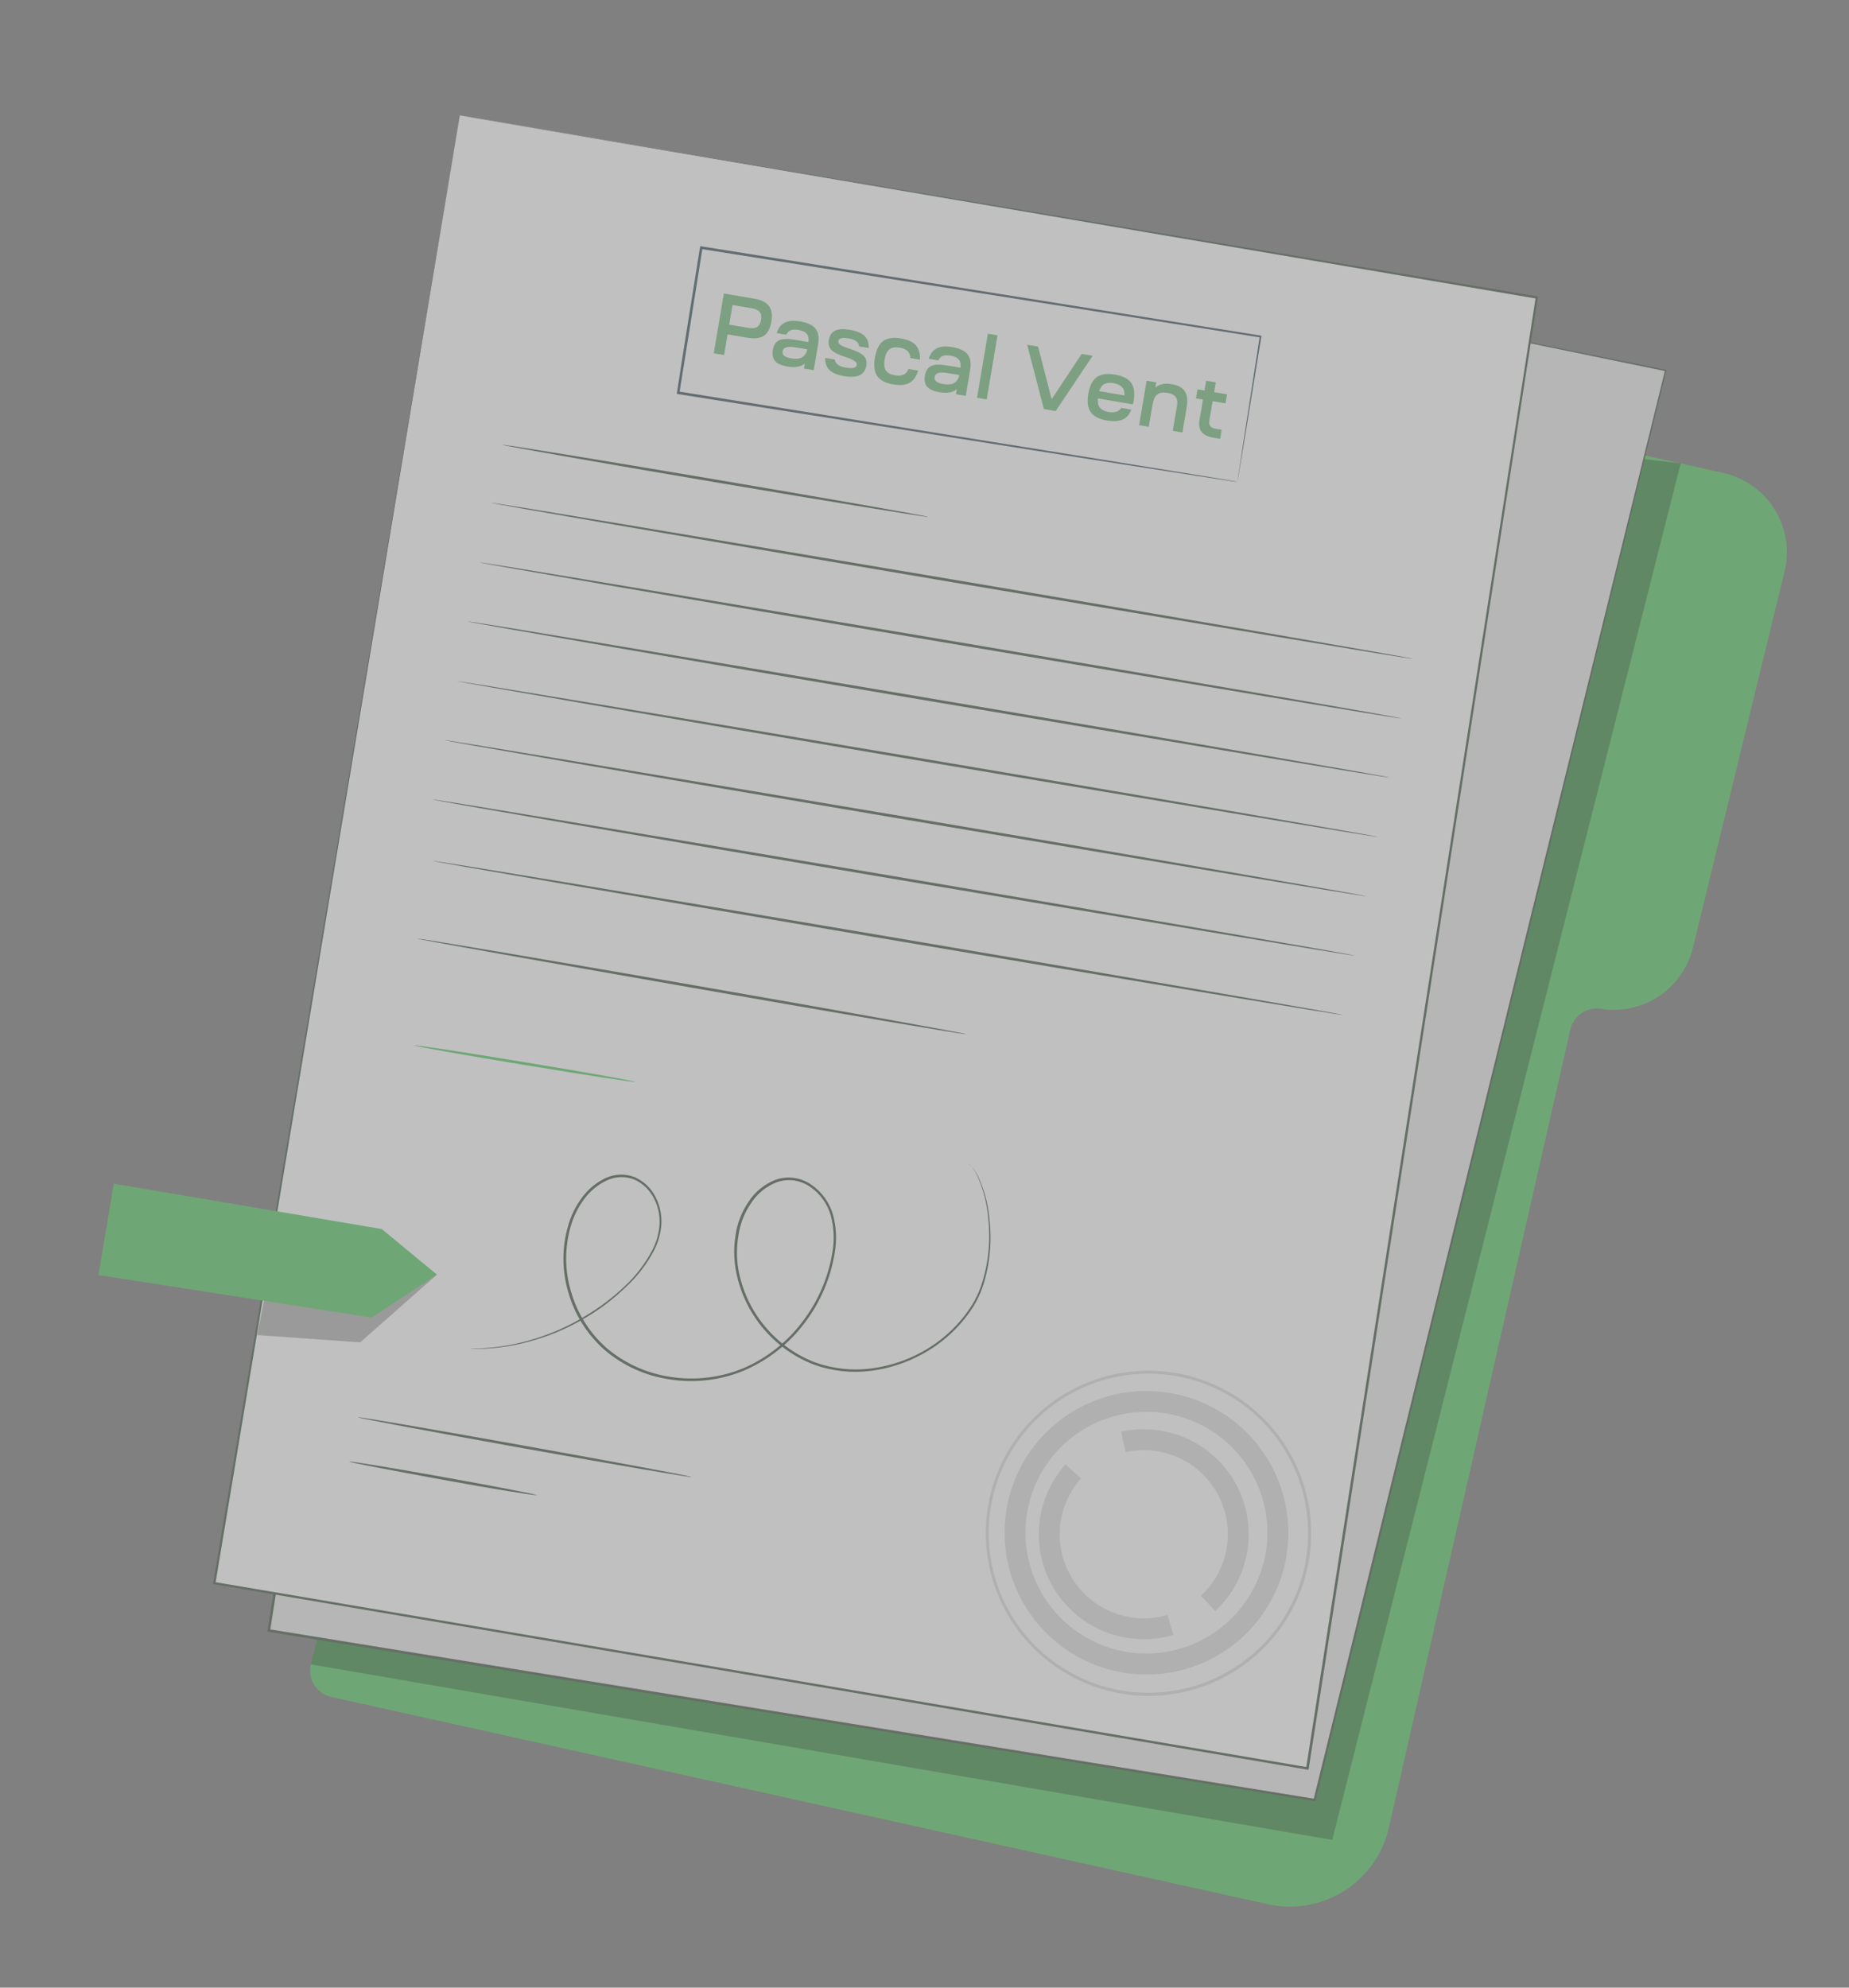 <svg width="280" height="301" viewBox="0 0 280 301" fill="none" xmlns="http://www.w3.org/2000/svg">
<rect x="0" y="0" width="280" height="301" fill="#808080" stroke="none"/>
<g opacity="0.5" clip-path="url(#clip0_628_604)">
<path d="M223.834 63.312L260.944 71.622C262.544 71.978 264.056 72.65 265.392 73.597C266.729 74.544 267.863 75.748 268.729 77.138C269.594 78.529 270.174 80.078 270.433 81.694C270.692 83.31 270.626 84.962 270.239 86.552L256.361 143.533C255.626 146.539 253.786 149.158 251.206 150.87C248.627 152.582 245.497 153.261 242.438 152.773C241.412 152.608 240.361 152.839 239.501 153.421C238.64 154.002 238.034 154.889 237.805 155.902L210.322 276.781C209.423 280.738 206.994 284.179 203.564 286.351C200.134 288.524 195.982 289.251 192.015 288.375L50.182 256.988C49.654 256.871 49.154 256.651 48.711 256.34C48.268 256.029 47.891 255.634 47.602 255.177C47.313 254.719 47.118 254.209 47.028 253.676C46.937 253.143 46.954 252.598 47.076 252.071L96.518 42.741C96.761 41.714 97.392 40.82 98.278 40.246C99.165 39.673 100.239 39.463 101.276 39.662L223.834 63.312Z" fill="#5CCD6A"/>
<g opacity="0.3">
<path d="M48.019 248.093L47.08 252.056L201.747 278.633L254.517 70.161C254.517 70.161 216.412 65.897 215.717 65.711C215.023 65.525 48.019 248.093 48.019 248.093Z" fill="black"/>
</g>
<path d="M207.711 47.041L252.23 56.111L199.072 272.598L40.7 246.907L75.377 26.678L207.711 47.041Z" fill="#EBEBEB"/>
<path d="M207.711 47.041L205.349 46.703L198.477 45.678L172.111 41.668L75.354 26.827L75.526 26.701C66.257 85.709 54.204 162.365 40.9 246.953L40.734 246.721L76.23 252.482L199.128 272.417L198.91 272.563C222.163 177.907 241.269 100.256 252.139 56.087L252.214 56.205L219.094 49.389L210.571 47.628C208.666 47.232 207.702 47.014 207.702 47.014C207.702 47.014 208.676 47.194 210.586 47.575L219.12 49.29L252.261 55.997L252.36 56.024L252.334 56.123C241.495 100.325 222.466 177.996 199.228 272.624L199.181 272.799L199.006 272.752L76.166 252.874L40.67 247.112L40.471 247.059L40.525 246.86C53.856 162.288 65.94 85.64 75.249 26.635L75.288 26.491L75.433 26.529L172.16 41.485L198.512 45.581L205.377 46.661C206.912 46.942 207.711 47.041 207.711 47.041Z" fill="#495E4C"/>
<path d="M69.633 17.477L32.453 239.723L197.994 267.8L232.723 45.06L69.633 17.477Z" fill="white"/>
<path d="M69.625 17.507L232.754 44.881L232.914 44.924L232.872 45.084C223.131 107.616 211.132 184.655 198.183 267.827L198.13 268.025L197.932 267.972L196.757 267.779L32.42 239.91L32.244 239.863L32.291 239.688C54.387 108.128 69.369 19.072 69.625 17.507C69.355 19.126 54.519 108.212 32.625 239.786L32.477 239.574L196.851 267.429L198.024 267.629L197.784 267.793C210.777 184.576 222.795 107.559 232.558 45.032L232.695 45.224L69.625 17.507Z" fill="#495E4C"/>
<path d="M150.126 225.767C151.397 221.066 154.035 216.849 157.705 213.647C161.376 210.446 165.915 208.405 170.748 207.782C175.581 207.158 180.492 207.982 184.858 210.147C189.225 212.312 192.851 215.722 195.279 219.945C197.707 224.169 198.827 229.016 198.497 233.874C198.168 238.732 196.404 243.383 193.428 247.238C190.453 251.093 186.399 253.979 181.781 255.531C177.162 257.084 172.186 257.233 167.481 255.959C161.178 254.246 155.811 250.106 152.557 244.445C149.303 238.785 148.429 232.068 150.126 225.767V225.767ZM197.259 238.51C198.508 233.896 198.36 229.015 196.832 224.484C195.305 219.953 192.467 215.975 188.678 213.055C184.888 210.134 180.318 208.401 175.544 208.076C170.771 207.75 166.008 208.846 161.859 211.225C157.711 213.604 154.362 217.159 152.236 221.441C150.111 225.723 149.304 230.539 149.919 235.28C150.533 240.021 152.541 244.474 155.688 248.077C158.836 251.679 162.981 254.268 167.6 255.517C173.792 257.185 180.392 256.331 185.952 253.143C191.512 249.954 195.579 244.692 197.259 238.51V238.51Z" fill="#E0E0E0"/>
<path d="M152.865 226.5C153.975 222.402 156.275 218.725 159.477 215.934C162.678 213.144 166.637 211.364 170.851 210.822C175.066 210.279 179.348 210.997 183.155 212.885C186.962 214.774 190.124 217.747 192.241 221.43C194.358 225.113 195.335 229.339 195.048 233.575C194.762 237.812 193.224 241.867 190.63 245.229C188.036 248.591 184.502 251.109 180.475 252.464C176.448 253.818 172.109 253.95 168.006 252.841C162.506 251.347 157.823 247.735 154.984 242.797C152.146 237.858 151.383 231.997 152.865 226.5V226.5ZM191.297 236.896C192.243 233.401 192.131 229.704 190.974 226.272C189.817 222.84 187.667 219.828 184.797 217.615C181.927 215.403 178.465 214.091 174.849 213.845C171.233 213.598 167.626 214.428 164.484 216.231C161.341 218.033 158.805 220.726 157.195 223.969C155.586 227.213 154.975 230.861 155.441 234.452C155.907 238.043 157.428 241.416 159.812 244.144C162.196 246.872 165.336 248.833 168.835 249.779C173.522 251.033 178.514 250.38 182.718 247.964C186.922 245.548 189.996 241.565 191.267 236.888L191.297 236.896Z" fill="#E0E0E0"/>
<path d="M157.858 228.189C158.497 225.805 159.692 223.606 161.344 221.772L163.705 223.883C162.383 225.356 161.425 227.12 160.911 229.032C160.32 231.215 160.322 233.517 160.918 235.699C161.514 237.882 162.681 239.866 164.3 241.449C165.919 243.031 167.93 244.153 170.127 244.7C172.324 245.248 174.627 245.2 176.799 244.561L177.695 247.595C174.982 248.392 172.105 248.452 169.36 247.768C166.616 247.084 164.103 245.681 162.082 243.704C160.06 241.726 158.603 239.246 157.861 236.519C157.118 233.791 157.117 230.916 157.858 228.189V228.189Z" fill="#E0E0E0"/>
<path d="M169.771 216.809C173.18 216.059 176.741 216.451 179.907 217.924C183.072 219.397 185.664 221.869 187.285 224.96C188.905 228.05 189.463 231.586 188.873 235.023C188.283 238.461 186.577 241.608 184.019 243.98L181.865 241.646C183.912 239.748 185.277 237.228 185.749 234.476C186.221 231.725 185.774 228.894 184.476 226.421C183.179 223.947 181.103 221.969 178.569 220.791C176.035 219.612 173.184 219.299 170.455 219.9L169.771 216.809Z" fill="#E0E0E0"/>
<path d="M213.957 99.775C213.929 99.882 182.686 94.663 144.136 88.157C105.585 81.65 74.352 76.246 74.373 76.137C74.394 76.028 105.644 81.249 144.204 87.75C182.764 94.251 213.98 99.659 213.957 99.775Z" fill="#495E4C"/>
<path d="M140.545 78.275C140.516 78.381 126.084 76.034 108.29 73.022C90.495 70.01 76.089 67.473 76.103 67.362C76.116 67.252 90.563 69.603 108.358 72.615C126.152 75.627 140.556 78.171 140.545 78.275Z" fill="#495E4C"/>
<path d="M212.177 108.798C212.149 108.905 180.899 103.684 142.356 97.18C103.813 90.675 72.572 85.269 72.593 85.16C72.614 85.051 103.864 90.272 142.422 96.781C180.98 103.289 212.208 108.651 212.177 108.798Z" fill="#495E4C"/>
<path d="M210.418 117.745C210.387 117.859 179.139 112.631 140.595 106.134C102.05 99.637 70.811 94.223 70.834 94.107C70.857 93.991 102.105 99.219 140.663 105.727C179.221 112.236 210.439 117.636 210.418 117.745Z" fill="#495E4C"/>
<path d="M208.646 126.737C208.617 126.844 177.367 121.623 138.825 115.118C100.282 108.614 69.041 103.208 69.056 103.122C69.07 103.036 100.327 108.234 138.887 114.735C177.447 121.236 208.663 126.643 208.646 126.737Z" fill="#495E4C"/>
<path d="M206.876 135.722C206.848 135.828 175.598 130.608 137.047 124.101C98.497 117.594 67.271 112.192 67.284 112.082C67.298 111.971 98.555 117.193 137.115 123.695C175.675 130.196 206.89 135.611 206.876 135.722Z" fill="#495E4C"/>
<path d="M205.099 144.704C205.068 144.819 173.828 139.593 135.276 133.093C96.723 126.594 65.492 121.183 65.522 121.068C65.553 120.954 96.793 126.18 135.351 132.689C173.909 139.198 205.12 144.596 205.099 144.704Z" fill="#495E4C"/>
<path d="M203.327 153.697C203.299 153.803 172.453 148.691 134.444 142.24C96.435 135.788 65.575 130.484 65.596 130.376C65.617 130.267 96.47 135.381 134.52 141.835C172.569 148.289 203.35 153.58 203.327 153.697Z" fill="#495E4C"/>
<path d="M146.322 156.621C146.293 156.728 127.683 153.587 104.754 149.567C81.825 145.547 63.223 142.254 63.244 142.145C63.265 142.036 81.875 145.177 104.822 149.161C127.769 153.145 146.337 156.503 146.322 156.621Z" fill="#495E4C"/>
<path d="M104.724 223.678C104.695 223.785 93.381 221.856 79.432 219.352C65.484 216.848 54.199 214.747 54.214 214.629C54.23 214.51 65.557 216.451 79.506 218.955C93.454 221.459 104.747 223.562 104.724 223.678Z" fill="#495E4C"/>
<path d="M81.244 226.413C81.213 226.527 74.853 225.517 67.036 224.085C59.219 222.652 52.877 221.45 52.89 221.34C52.904 221.229 59.279 222.276 67.104 223.678C74.929 225.08 81.265 226.304 81.244 226.413Z" fill="#495E4C"/>
<path d="M96.19 163.83C96.159 163.944 88.667 162.794 79.419 161.272C70.17 159.749 62.692 158.424 62.715 158.307C62.738 158.191 70.24 159.335 79.487 160.865C88.733 162.395 96.211 163.721 96.19 163.83Z" fill="#5CCD6A"/>
<g opacity="0.3">
<path d="M38.95 202.174L54.538 203.288L66.168 193.025L40.472 194.447L38.95 202.174Z" fill="black"/>
</g>
<path d="M17.225 179.257L57.806 186.12L66.168 193.025L56.273 199.53L14.909 193.086L17.225 179.257Z" fill="#5CCD6A"/>
<path d="M146.641 176.303L146.766 176.385C146.888 176.467 146.999 176.563 147.099 176.67C147.498 177.089 147.83 177.567 148.085 178.086C149.031 180.098 149.617 182.259 149.816 184.472C150.246 187.968 149.904 191.515 148.814 194.863C148.459 195.874 148.004 196.847 147.456 197.767C146.853 198.728 146.171 199.638 145.418 200.488C143.783 202.339 141.835 203.888 139.662 205.064C137.282 206.375 134.676 207.228 131.981 207.58C129.047 207.974 126.061 207.659 123.274 206.66C120.224 205.486 117.529 203.543 115.451 201.021C113.373 198.499 111.983 195.484 111.415 192.267C111.118 190.547 111.108 188.788 111.387 187.065C111.636 185.287 112.286 183.59 113.289 182.102C114.274 180.526 115.747 179.315 117.484 178.651C118.384 178.342 119.344 178.252 120.286 178.388C121.228 178.524 122.124 178.882 122.9 179.433C124.489 180.536 125.642 182.16 126.159 184.023C126.66 185.89 126.742 187.845 126.399 189.748C125.771 193.624 124.192 197.284 121.803 200.401C119.431 203.537 116.283 206.001 112.668 207.551C109.134 209.018 105.263 209.485 101.481 208.899C97.819 208.381 94.38 206.834 91.564 204.437C88.903 202.09 86.981 199.021 86.033 195.603C85.088 192.369 85.081 188.934 86.013 185.698C86.443 184.134 87.162 182.665 88.131 181.364C89.055 180.091 90.287 179.072 91.713 178.403C92.41 178.079 93.167 177.902 93.936 177.883C94.705 177.864 95.469 178.004 96.182 178.294C97.533 178.907 98.629 179.968 99.285 181.298C99.925 182.557 100.225 183.961 100.156 185.371C100.063 186.695 99.717 187.988 99.135 189.181C98.009 191.378 96.494 193.352 94.663 195.008C93.081 196.529 91.348 197.884 89.491 199.054C87.878 200.069 86.186 200.954 84.432 201.701C82.952 202.309 81.433 202.819 79.885 203.227C77.745 203.801 75.549 204.141 73.334 204.241C72.564 204.288 71.793 204.296 71.022 204.266C71.022 204.266 71.223 204.247 71.61 204.236C71.997 204.225 72.576 204.233 73.332 204.158C75.534 204.022 77.716 203.66 79.844 203.077C81.378 202.653 82.883 202.132 84.351 201.515C86.087 200.763 87.761 199.873 89.356 198.854C91.197 197.708 92.917 196.379 94.491 194.888C96.287 193.243 97.774 191.29 98.882 189.121C99.452 187.953 99.792 186.685 99.882 185.387C99.946 184.034 99.653 182.687 99.031 181.483C98.405 180.224 97.363 179.218 96.082 178.635C95.412 178.366 94.693 178.238 93.971 178.26C93.249 178.281 92.54 178.452 91.887 178.76C90.515 179.408 89.33 180.391 88.439 181.618C87.503 182.879 86.811 184.303 86.398 185.817C85.497 188.996 85.516 192.366 86.452 195.536C87.394 198.873 89.28 201.869 91.883 204.163C94.648 206.498 98.015 208.009 101.598 208.522C105.313 209.092 109.113 208.633 112.583 207.194C116.13 205.661 119.214 203.23 121.53 200.14C123.873 197.073 125.426 193.478 126.052 189.671C126.376 187.826 126.298 185.933 125.822 184.12C125.329 182.352 124.236 180.809 122.732 179.755C121.995 179.243 121.152 178.906 120.266 178.768C119.39 178.651 118.5 178.737 117.664 179.018C116.008 179.651 114.605 180.807 113.667 182.309C112.691 183.749 112.06 185.393 111.823 187.116C111.53 188.789 111.522 190.499 111.8 192.174C112.356 195.327 113.715 198.284 115.747 200.76C117.779 203.236 120.415 205.148 123.401 206.31C126.137 207.293 129.067 207.611 131.95 207.237C134.61 206.895 137.182 206.061 139.535 204.777C142.676 203.08 145.325 200.602 147.227 197.583C147.772 196.688 148.222 195.738 148.567 194.748C149.678 191.425 150.045 187.899 149.643 184.418C149.462 182.218 148.905 180.066 147.995 178.054C147.752 177.537 147.438 177.057 147.061 176.628C146.808 176.413 146.627 176.323 146.641 176.303Z" fill="#495E4C"/>
<path d="M187.399 72.957C187.399 72.957 187.433 72.827 187.445 72.569C187.457 72.311 187.534 71.931 187.606 71.452C187.756 70.463 187.981 69.012 188.263 67.136L190.765 50.963L190.866 51.105L106.152 37.701L106.384 37.534C105.183 45.07 104.03 52.423 102.884 59.509L102.717 59.276L163.132 68.987L180.919 71.874L185.712 72.66L186.956 72.871L187.383 72.985L186.972 72.932L185.745 72.751L180.985 72.022L163.223 69.256L102.666 59.679L102.468 59.626L102.519 59.435C103.594 52.372 104.81 44.995 106.004 37.457L106.057 37.259L106.256 37.312L190.917 50.824L191.039 50.857L191.008 50.971C189.872 57.928 188.978 63.431 188.36 67.203C188.049 69.063 187.813 70.495 187.647 71.48C187.568 71.957 187.505 72.316 187.46 72.573C187.416 72.831 187.399 72.957 187.399 72.957Z" fill="#455A64"/>
<path d="M108.085 53.503L109.615 44.45L114.167 45.219C115.262 45.404 116.02 45.776 116.44 46.334C116.861 46.884 116.985 47.677 116.81 48.711C116.635 49.746 116.258 50.458 115.677 50.848C115.099 51.229 114.262 51.327 113.167 51.142L110.179 50.638L109.65 53.768L108.085 53.503ZM110.428 49.163L113.325 49.653C113.903 49.75 114.345 49.705 114.652 49.518C114.96 49.321 115.158 48.965 115.245 48.447C115.334 47.921 115.264 47.519 115.036 47.241C114.817 46.965 114.414 46.777 113.828 46.678L110.931 46.189L110.428 49.163Z" fill="#78C081"/>
<path d="M119.244 55.508C118.365 55.359 117.746 55.086 117.387 54.689C117.03 54.283 116.912 53.722 117.033 53.006C117.158 52.264 117.471 51.776 117.972 51.542C118.483 51.3 119.247 51.265 120.264 51.437L122.424 51.801C122.497 51.264 122.412 50.85 122.168 50.561C121.935 50.264 121.516 50.065 120.912 49.963C120.421 49.88 120.028 49.898 119.733 50.017C119.439 50.127 119.22 50.351 119.074 50.69L117.612 50.443C117.868 49.662 118.277 49.132 118.838 48.855C119.401 48.568 120.182 48.51 121.183 48.678C122.304 48.868 123.076 49.233 123.498 49.775C123.93 50.318 124.061 51.093 123.89 52.102L123.222 56.06L121.747 55.811L121.876 55.048C121.277 55.55 120.4 55.703 119.244 55.508ZM118.503 53.201C118.41 53.753 118.846 54.11 119.812 54.273C120.476 54.386 120.996 54.349 121.373 54.165C121.75 53.98 122.026 53.636 122.199 53.134L122.239 52.901L120.467 52.602C119.26 52.398 118.605 52.597 118.503 53.201Z" fill="#78C081"/>
<path d="M124.949 54.197L126.411 54.444C126.488 55.086 127.045 55.495 128.079 55.67C129.114 55.845 129.67 55.704 129.747 55.247C129.816 54.841 129.252 54.449 128.057 54.07C127.02 53.753 126.307 53.402 125.92 53.017C125.543 52.625 125.408 52.11 125.516 51.472C125.631 50.791 125.945 50.325 126.457 50.075C126.978 49.826 127.734 49.785 128.726 49.953C129.735 50.123 130.464 50.428 130.913 50.867C131.362 51.307 131.577 51.92 131.56 52.706L130.098 52.459C130.059 52.115 129.908 51.851 129.647 51.665C129.396 51.471 129.007 51.33 128.481 51.242C127.533 51.081 127.022 51.217 126.95 51.648C126.913 51.864 127.022 52.059 127.276 52.235C127.54 52.404 127.962 52.582 128.543 52.768C129.645 53.123 130.386 53.488 130.766 53.862C131.156 54.23 131.298 54.728 131.192 55.358C131.074 56.056 130.743 56.541 130.201 56.813C129.658 57.085 128.865 57.133 127.822 56.957C126.805 56.785 126.067 56.478 125.609 56.038C125.16 55.598 124.94 54.985 124.949 54.197Z" fill="#78C081"/>
<path d="M135.264 58.214C134.092 58.016 133.285 57.596 132.843 56.953C132.402 56.311 132.284 55.382 132.489 54.167C132.694 52.951 133.111 52.112 133.739 51.651C134.367 51.189 135.267 51.057 136.44 51.255C137.483 51.432 138.232 51.775 138.686 52.287C139.141 52.798 139.351 53.525 139.316 54.468L137.854 54.221C137.835 53.757 137.696 53.401 137.436 53.153C137.176 52.905 136.775 52.736 136.232 52.644C135.559 52.53 135.044 52.616 134.685 52.901C134.328 53.178 134.087 53.683 133.964 54.416C133.84 55.149 133.9 55.709 134.145 56.096C134.392 56.474 134.851 56.721 135.524 56.834C136.058 56.925 136.489 56.895 136.816 56.746C137.152 56.59 137.405 56.301 137.575 55.877L139.036 56.124C138.77 57.019 138.333 57.637 137.725 57.978C137.128 58.311 136.308 58.39 135.264 58.214Z" fill="#78C081"/>
<path d="M142.27 59.397C141.39 59.248 140.771 58.975 140.413 58.578C140.056 58.172 139.938 57.611 140.059 56.895C140.184 56.154 140.497 55.666 140.998 55.431C141.508 55.189 142.273 55.154 143.29 55.326L145.45 55.691C145.523 55.153 145.438 54.74 145.194 54.45C144.96 54.154 144.542 53.954 143.938 53.852C143.447 53.769 143.053 53.787 142.758 53.906C142.465 54.016 142.245 54.24 142.099 54.579L140.638 54.332C140.894 53.551 141.303 53.021 141.864 52.744C142.427 52.457 143.208 52.399 144.208 52.568C145.329 52.757 146.101 53.122 146.524 53.664C146.956 54.207 147.086 54.983 146.916 55.991L146.247 59.949L144.773 59.7L144.902 58.937C144.303 59.439 143.425 59.592 142.27 59.397ZM141.529 57.09C141.436 57.642 141.872 58 142.838 58.163C143.501 58.275 144.022 58.239 144.399 58.054C144.776 57.869 145.051 57.526 145.225 57.023L145.264 56.79L143.492 56.491C142.285 56.287 141.631 56.487 141.529 57.09Z" fill="#78C081"/>
<path d="M147.957 60.238L149.596 50.538L151.057 50.785L149.419 60.485L147.957 60.238Z" fill="#78C081"/>
<path d="M155.548 52.208L157.203 52.488L159.25 60.456L163.8 53.602L165.455 53.882L159.865 62.249L158.08 61.948L155.548 52.208Z" fill="#78C081"/>
<path d="M164.811 59.626C165.015 58.419 165.435 57.585 166.071 57.125C166.709 56.656 167.632 56.524 168.839 56.728C170.046 56.932 170.87 57.355 171.312 57.997C171.753 58.639 171.871 59.568 171.666 60.784C171.65 60.879 171.616 61.028 171.563 61.232L166.248 60.334C166.197 60.947 166.304 61.417 166.568 61.745C166.84 62.075 167.283 62.292 167.895 62.395C168.8 62.548 169.434 62.34 169.796 61.772L171.322 62.029C171.011 62.819 170.548 63.331 169.932 63.564C169.317 63.797 168.56 63.838 167.664 63.686C166.456 63.482 165.628 63.059 165.178 62.415C164.728 61.771 164.605 60.842 164.811 59.626ZM166.446 59.237L170.288 59.886C170.303 59.321 170.175 58.896 169.904 58.611C169.635 58.317 169.211 58.121 168.633 58.023C168.056 57.926 167.587 57.971 167.227 58.158C166.876 58.347 166.616 58.707 166.446 59.237Z" fill="#78C081"/>
<path d="M173.635 57.658L175.096 57.904L174.961 58.706C175.538 58.174 176.366 57.999 177.444 58.181C178.401 58.343 179.058 58.702 179.417 59.26C179.785 59.809 179.88 60.61 179.703 61.662L179.056 65.491L177.594 65.244L178.241 61.416C178.337 60.846 178.265 60.408 178.024 60.102C177.792 59.797 177.378 59.594 176.783 59.493C176.111 59.38 175.596 59.461 175.239 59.738C174.89 60.016 174.653 60.526 174.528 61.267L173.96 64.63L172.499 64.383L173.635 57.658Z" fill="#78C081"/>
<path d="M183.861 59.385L185.814 59.715L185.582 61.086L183.629 60.756L183.14 63.653C183.076 64.032 183.119 64.324 183.271 64.527C183.423 64.73 183.706 64.866 184.12 64.936L185 65.085L184.768 66.456L183.85 66.3C182.944 66.147 182.315 65.855 181.963 65.423C181.62 64.984 181.516 64.368 181.65 63.574L182.167 60.509L181.107 60.33L181.338 58.959L182.399 59.138L182.648 57.664L184.11 57.91L183.861 59.385Z" fill="#78C081"/>
</g>
<defs>
<clipPath id="clip0_628_604">
<rect width="221.742" height="252.132" fill="white" transform="translate(65.257) rotate(15)"/>
</clipPath>
</defs>
</svg>
